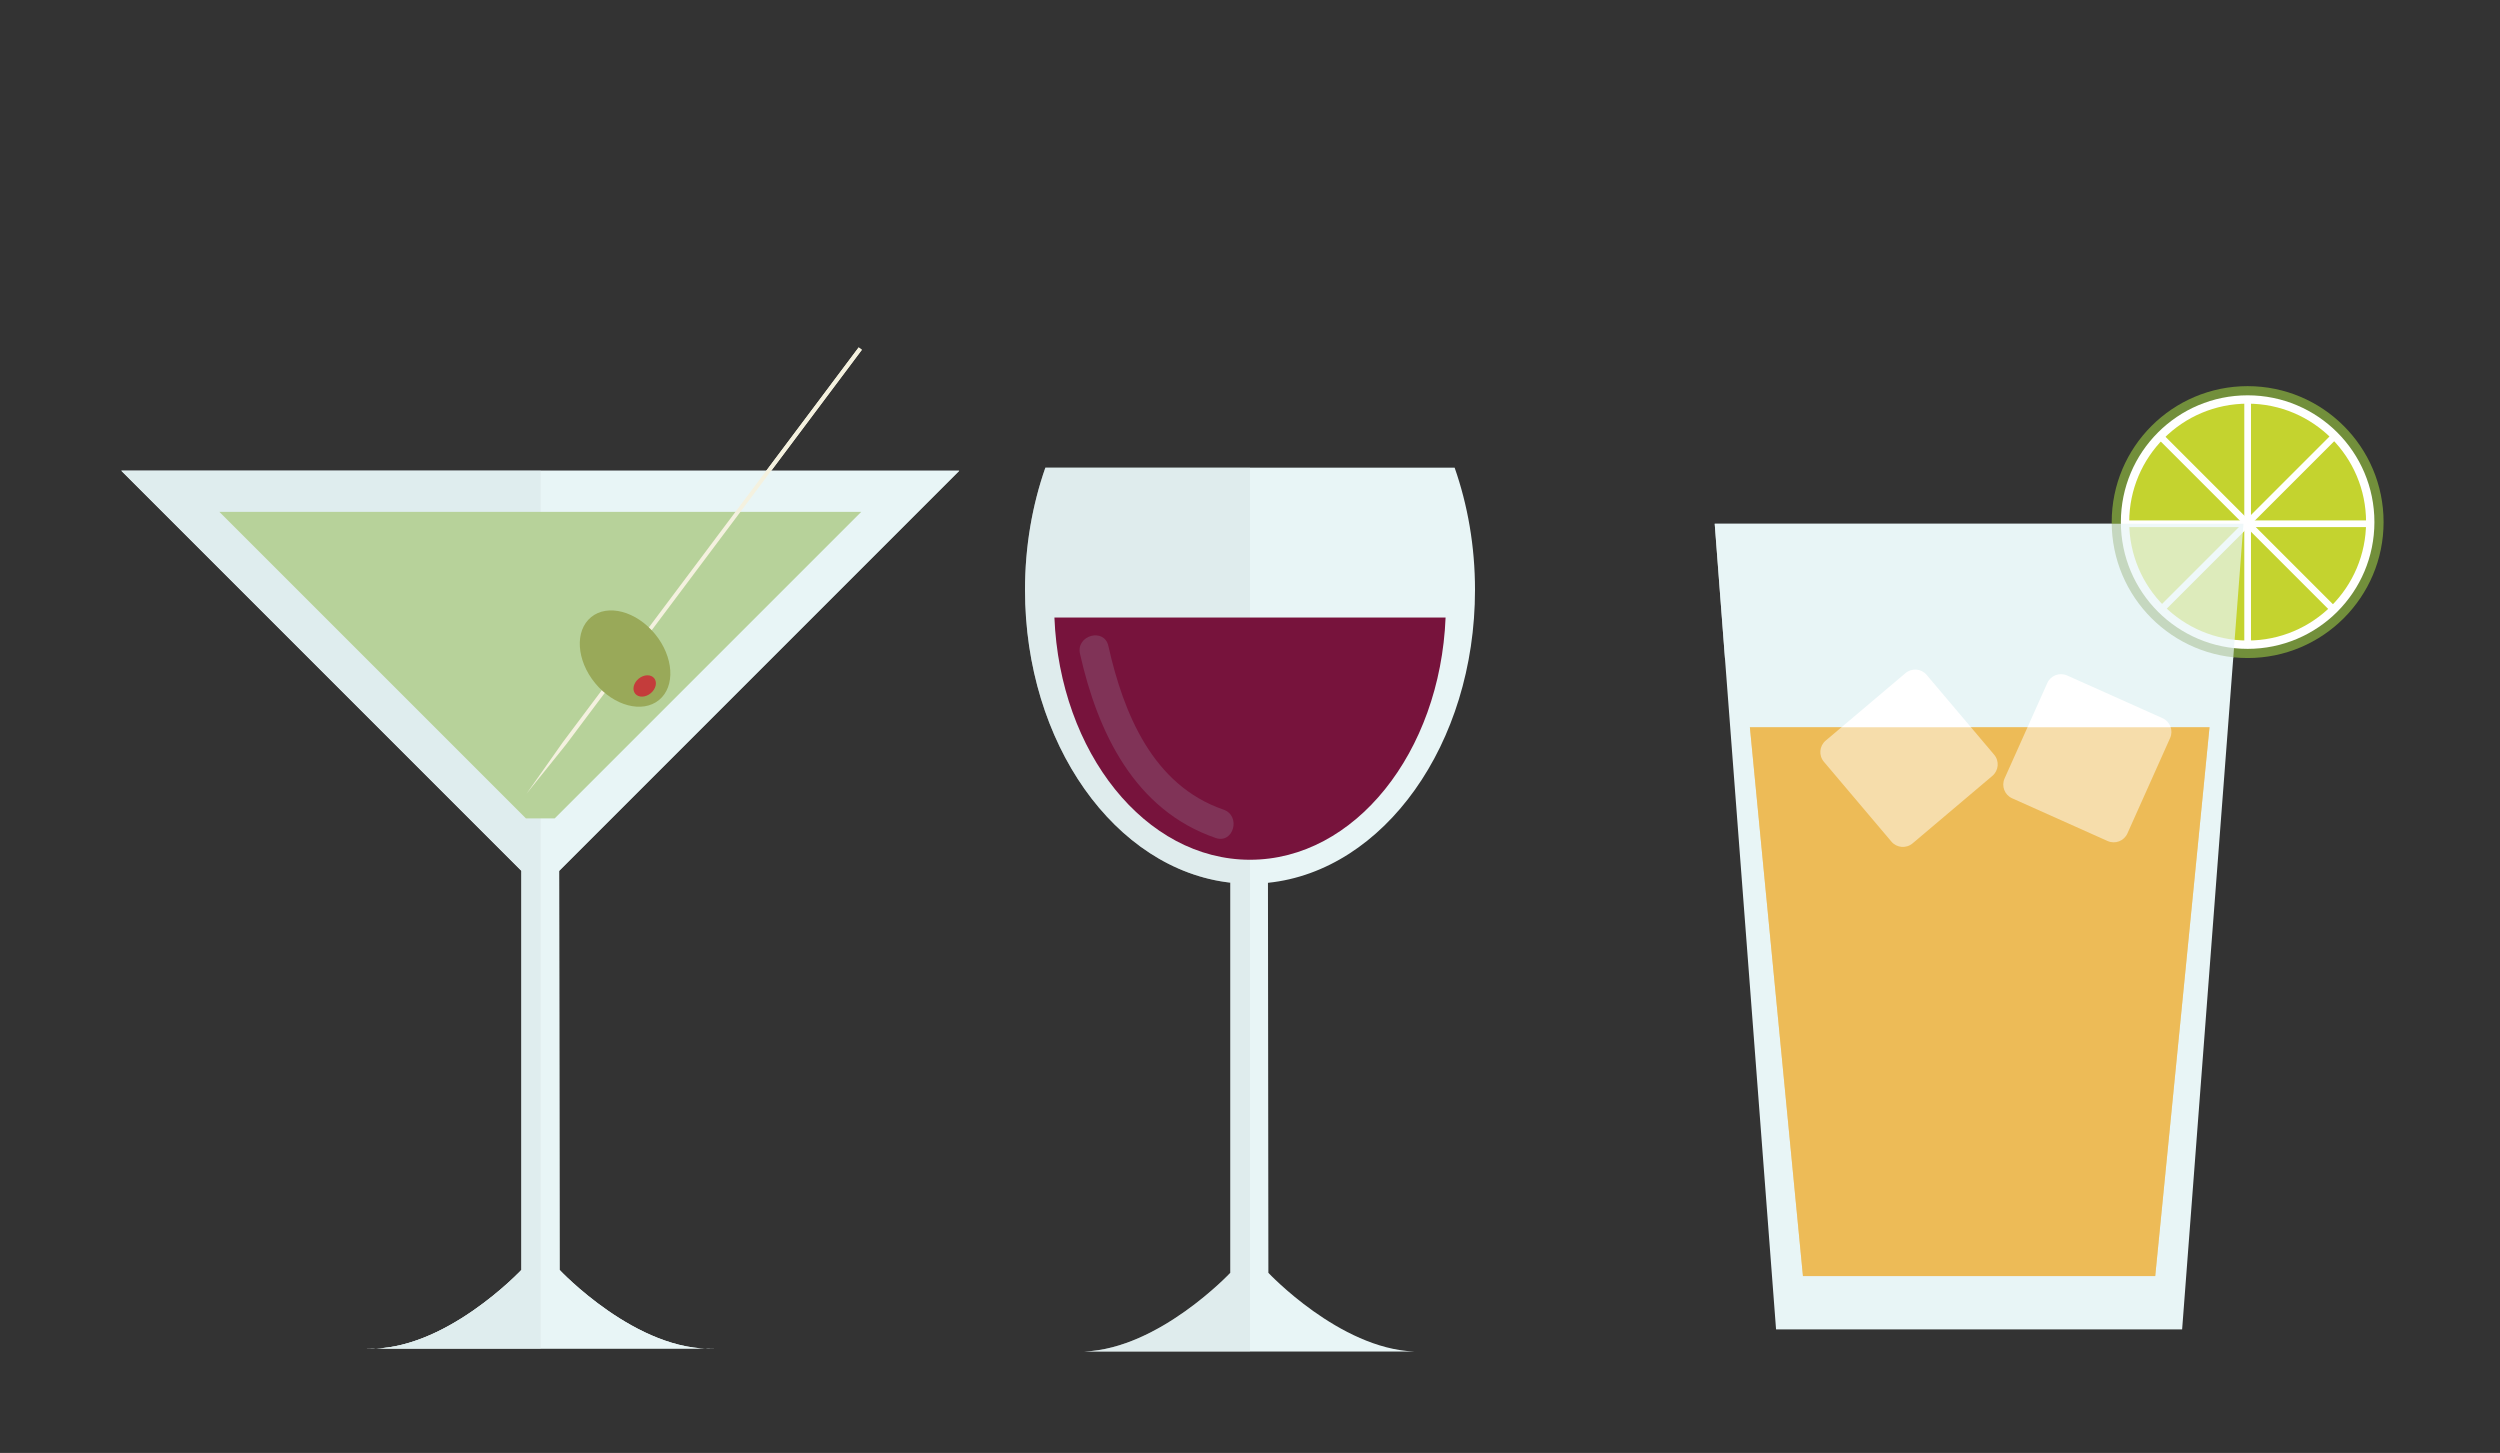 <?xml version="1.0" encoding="utf-8"?>
<!-- Generator: Adobe Illustrator 16.0.0, SVG Export Plug-In . SVG Version: 6.00 Build 0)  -->
<!DOCTYPE svg PUBLIC "-//W3C//DTD SVG 1.1//EN" "http://www.w3.org/Graphics/SVG/1.1/DTD/svg11.dtd">
<svg version="1.1" id="Layer_1" xmlns="http://www.w3.org/2000/svg" xmlns:xlink="http://www.w3.org/1999/xlink" x="0px" y="0px"
	 width="425px" height="247px" viewBox="0 0 425 247" enable-background="new 0 0 425 247" xml:space="preserve">
<rect x="0" y="0" width="425" height="247" fill="#333333" stroke="none"/>
<g>
	<path fill="#E8F5F6" d="M121.578,229.253c-13.274,0.678-26.453-13.373-26.453-13.373l-0.074-67.831l68.023-68.026H20.629
		l68.026,68.026v67.831c0,0-13.179,14.051-26.454,13.373H121.578z"/>
	<g opacity="0.4">
		<path fill="#D3E0E0" d="M62.201,229.253c0.564,0.027,1.127,0.022,1.689,0H62.201z"/>
		<path fill="#D3E0E0" d="M91.924,80.023H20.629l68.026,68.026v67.831c0,0-12.084,12.874-24.765,13.373h28.034V80.023z"/>
	</g>
	<polygon fill="#B7D29A" points="94.302,139.127 146.41,87.021 37.296,87.021 89.404,139.127 	"/>
	<polygon fill="#F4F1DF" points="96.233,126.566 89.508,134.934 95.692,126.16 145.974,59.059 146.517,59.465 	"/>
	<g>
		
			<ellipse transform="matrix(0.634 0.773 -0.773 0.634 125.457 -41.203)" fill="#99A959" cx="106.278" cy="112" rx="9.109" ry="6.587"/>
		
			<ellipse transform="matrix(0.634 0.773 -0.773 0.634 130.25 -42.126)" fill="#C43C3B" cx="109.669" cy="116.666" rx="1.608" ry="2.083"/>
	</g>
</g>
<g>
	<path fill="#E8F5F6" d="M121.578,229.253c-13.274,0.678-26.453-13.373-26.453-13.373l-0.074-67.831l68.023-68.026H20.629
		l68.026,68.026v67.831c0,0-13.179,14.051-26.454,13.373H121.578z"/>
	<g opacity="0.4">
		<path fill="#D3E0E0" d="M62.201,229.253c0.564,0.027,1.127,0.022,1.689,0H62.201z"/>
		<path fill="#D3E0E0" d="M91.924,80.023H20.629l68.026,68.026v67.831c0,0-12.084,12.874-24.765,13.373h28.034V80.023z"/>
	</g>
	<polygon fill="#B7D29A" points="94.302,139.127 146.41,87.021 37.296,87.021 89.404,139.127 	"/>
	<polygon fill="#F4F1DF" points="96.233,126.566 89.508,134.934 95.692,126.16 145.974,59.059 146.517,59.465 	"/>
	<g>
		
			<ellipse transform="matrix(0.634 0.773 -0.773 0.634 125.457 -41.203)" fill="#99A959" cx="106.278" cy="112" rx="9.109" ry="6.587"/>
		
			<ellipse transform="matrix(0.634 0.773 -0.773 0.634 130.25 -42.126)" fill="#C43C3B" cx="109.669" cy="116.666" rx="1.608" ry="2.083"/>
	</g>
</g>
<g>
	<polygon fill="#E8F5F6" points="381.39,89.039 370.962,226 301.93,226 291.5,89.039 	"/>
</g>
<g>
	<polygon fill="#EDBB57" points="297.482,123.634 306.502,216.927 366.388,216.927 375.617,123.634 	"/>
</g>
<g>
	<path fill="#FFFFFF" d="M339.006,128.3c0.91,1.076,0.776,2.684-0.299,3.594l-13.571,11.479c-1.077,0.91-2.685,0.776-3.595-0.3
		L310.062,129.5c-0.91-1.075-0.776-2.683,0.3-3.592l13.571-11.479c1.076-0.91,2.686-0.775,3.593,0.3L339.006,128.3z"/>
</g>
<g>
	<path fill="#FFFFFF" d="M361.658,141.686c-0.575,1.285-2.082,1.861-3.369,1.285l-16.224-7.261c-1.287-0.576-1.861-2.083-1.287-3.37
		l7.263-16.224c0.575-1.286,2.083-1.86,3.368-1.286l16.224,7.262c1.287,0.576,1.863,2.083,1.287,3.369L361.658,141.686z"/>
</g>
<g opacity="0.5">
	<polygon fill="#EDBB57" points="297.482,123.634 306.502,216.927 366.388,216.927 375.617,123.634 	"/>
</g>
<g>
	<circle fill="#728F3B" cx="382.099" cy="88.755" r="23.11"/>
</g>
<g>
	<circle fill="#FFFFFF" cx="382.099" cy="88.755" r="21.551"/>
</g>
<g>
	<circle fill="#C4D32F" cx="382.099" cy="88.755" r="20.133"/>
</g>
<g>
	<rect x="381.531" y="68.268" fill="#FFFFFF" width="1.135" height="41.542"/>
</g>
<g>
	<rect x="361.328" y="88.472" fill="#FFFFFF" width="41.542" height="1.134"/>
</g>
<g>
	
		<rect x="381.532" y="68.267" transform="matrix(0.707 0.707 -0.707 0.707 174.773 -244.043)" fill="#FFFFFF" width="1.135" height="41.542"/>
</g>
<g>
	
		<rect x="361.329" y="88.472" transform="matrix(0.707 0.707 -0.707 0.707 174.872 -244.105)" fill="#FFFFFF" width="41.542" height="1.135"/>
</g>
<g opacity="0.7">
	<polygon fill="#E8F5F6" points="379.651,111.865 381.39,89.039 291.5,89.039 293.238,111.865 	"/>
</g>
<path fill="#E8F5F6" d="M215.625,216.382l-0.072-66.303c19.696-2.034,35.197-23.544,35.197-49.801
	c0-7.416-1.246-14.447-3.464-20.776h-69.572c-2.218,6.329-3.464,13.36-3.464,20.776c0,26.127,15.348,47.557,34.905,49.772v66.332
	c0,0-12.087,12.877-24.769,13.373h56.007C227.711,229.259,215.625,216.382,215.625,216.382z"/>
<path opacity="0.4" fill="#D3E0E0" d="M184.387,229.755H212.5V79.502h-34.786c-2.218,6.329-3.464,13.36-3.464,20.776
	c0,26.127,15.348,47.557,34.905,49.772v66.332C209.155,216.382,197.068,229.259,184.387,229.755z"/>
<path fill="#77133C" d="M179.25,104.98c0.926,22.945,15.457,41.178,33.25,41.178s32.323-18.232,33.25-41.178H179.25z"/>
<g>
	<g>
		<path fill="#803357" d="M183.598,111.134c2.998,13.367,9.284,26.585,23.06,31.321c3.059,1.051,4.36-3.78,1.33-4.821
			c-12.015-4.13-16.994-16.354-19.567-27.829C187.714,106.659,182.894,107.994,183.598,111.134L183.598,111.134z"/>
	</g>
</g>
</svg>
